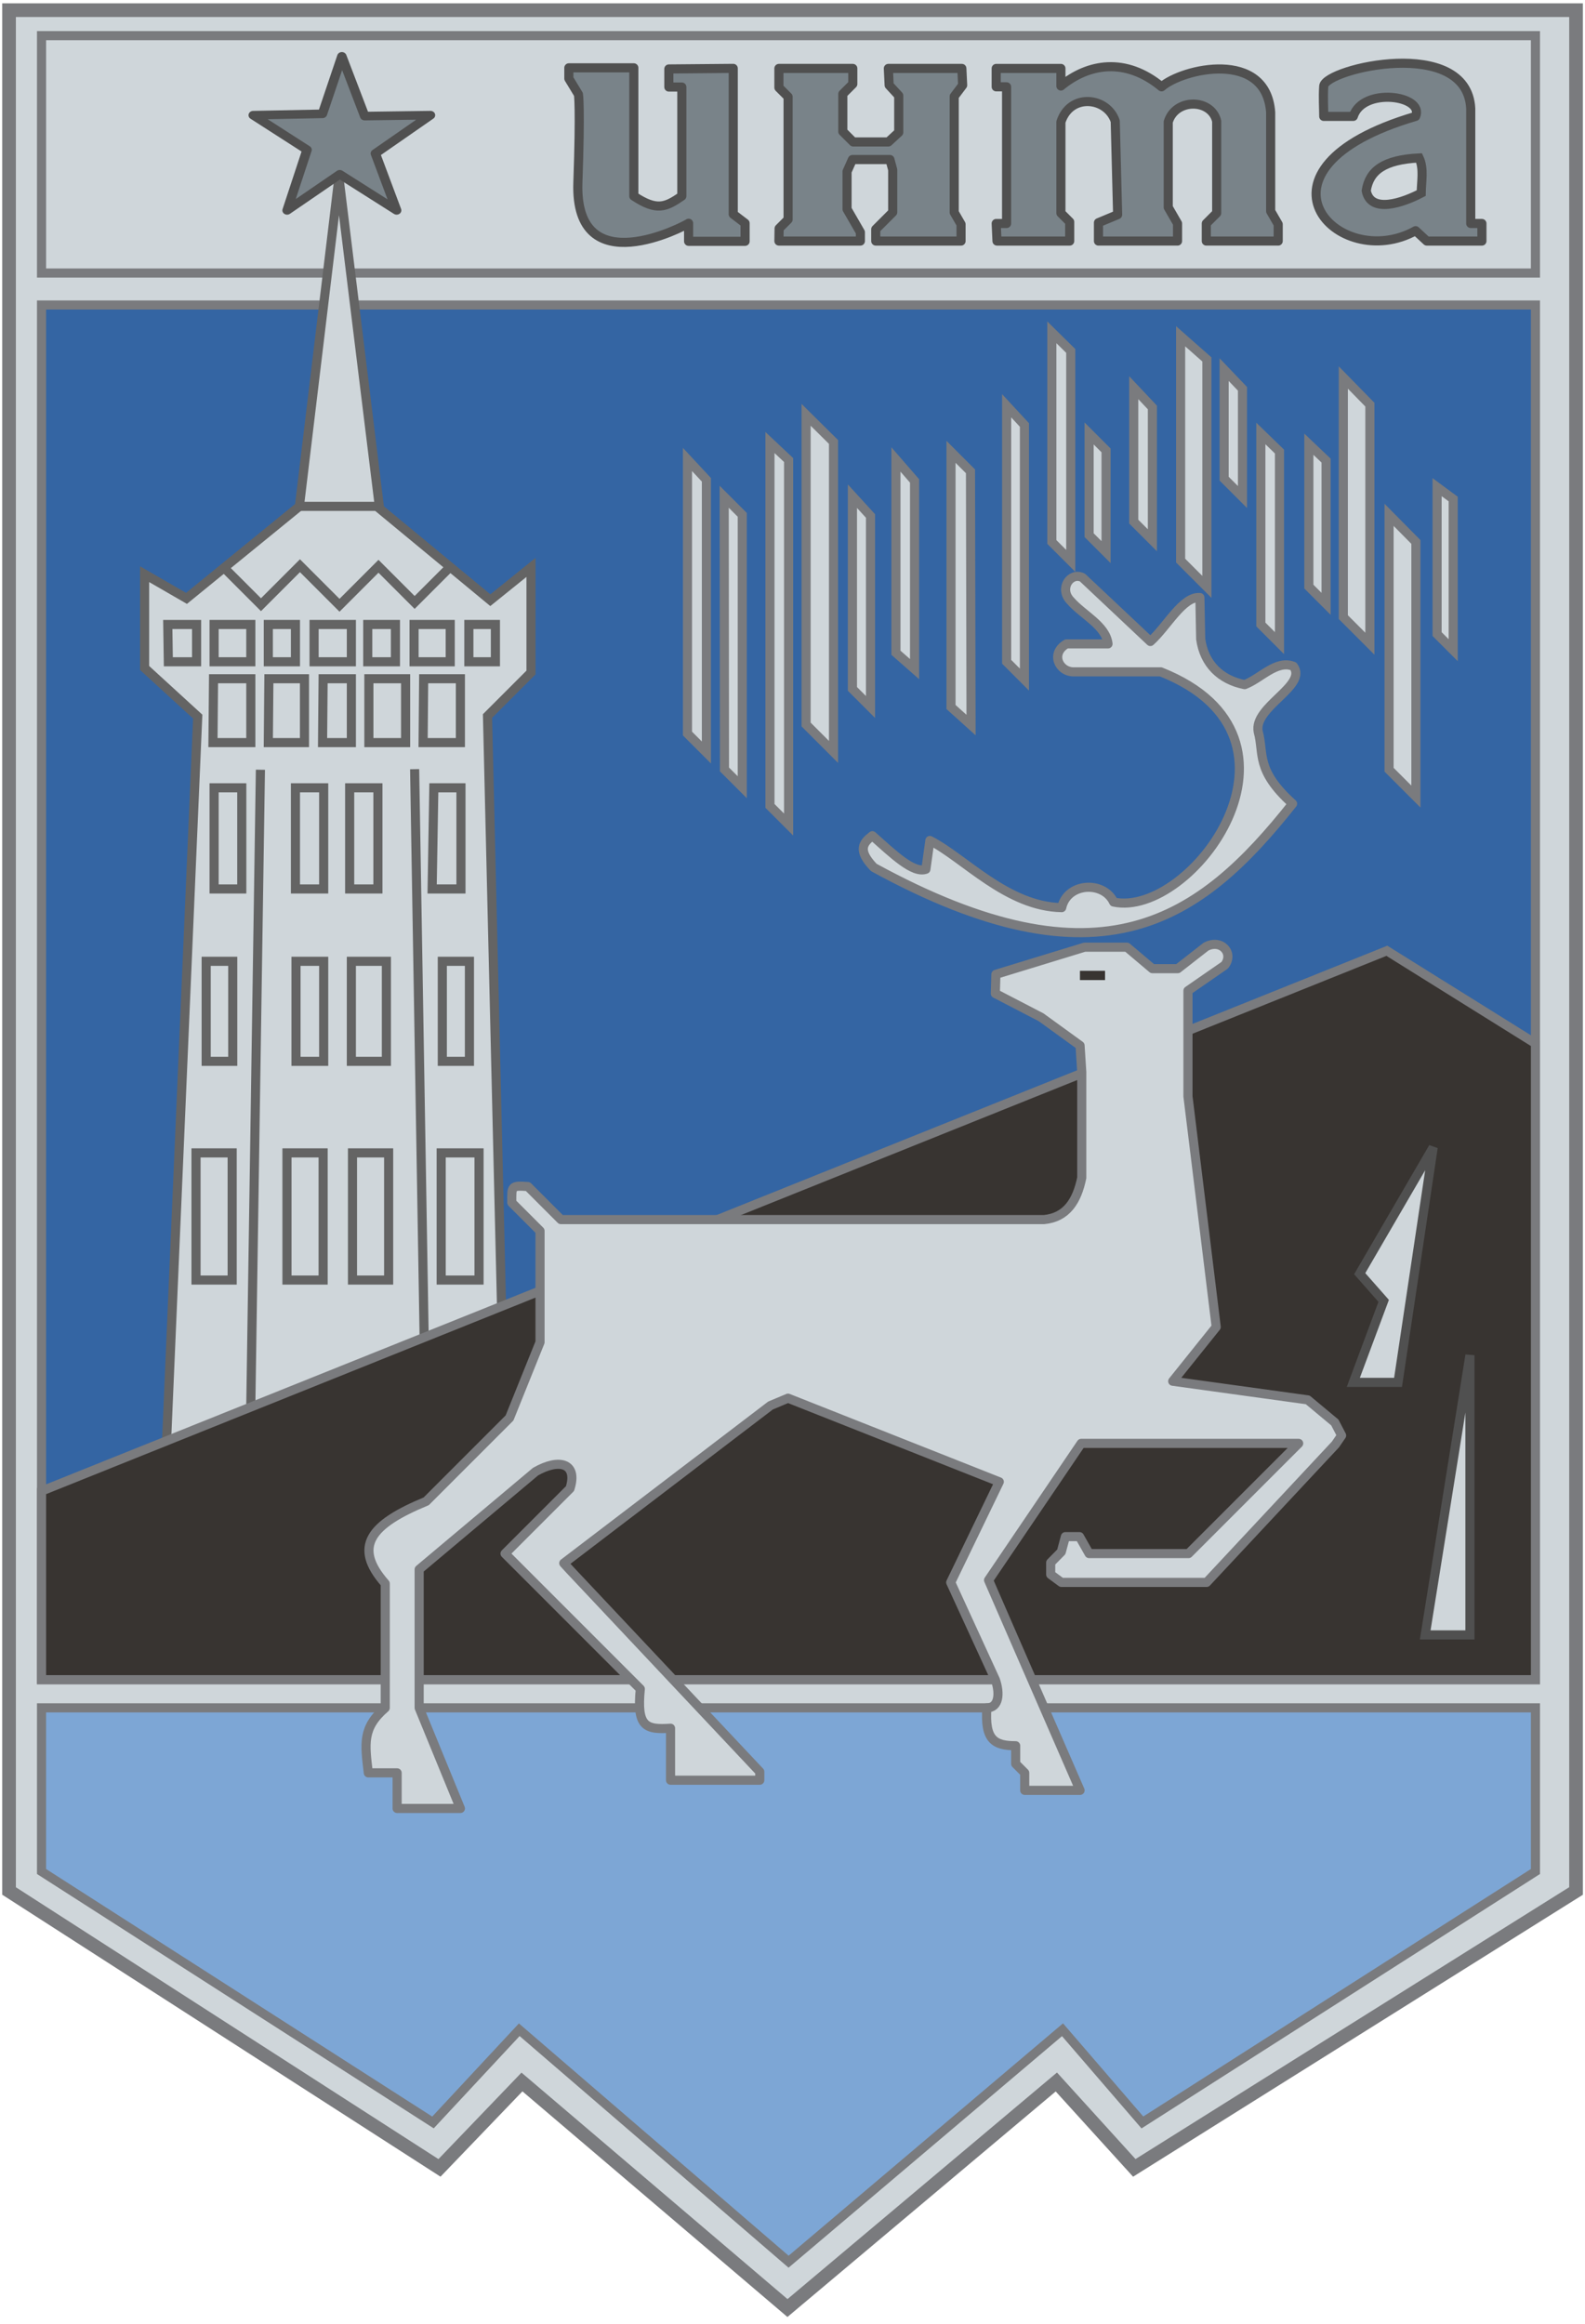 <?xml version="1.0" encoding="UTF-8" standalone="no"?>
<!-- Created with Inkscape (http://www.inkscape.org/) -->

<svg
   xmlns:dc="http://purl.org/dc/elements/1.1/"
   xmlns:cc="http://creativecommons.org/ns#"
   xmlns:rdf="http://www.w3.org/1999/02/22-rdf-syntax-ns#"
   xmlns:svg="http://www.w3.org/2000/svg"
   xmlns="http://www.w3.org/2000/svg"
   xmlns:sodipodi="http://sodipodi.sourceforge.net/DTD/sodipodi-0.dtd"
   xmlns:inkscape="http://www.inkscape.org/namespaces/inkscape"
   id="svg3058"
   version="1.1"
   inkscape:version="0.48.0 r9654"
   width="174"
   height="255"
   sodipodi:docname="Coat_of_Arms_of_Inta_(Komi)_(1982).svg"
   style="display:inline;enable-background:new">
  <defs
     id="defs3062" />
  <sodipodi:namedview
     pagecolor="#ffffff"
     bordercolor="#666666"
     borderopacity="1"
     objecttolerance="10"
     gridtolerance="10"
     guidetolerance="10"
     inkscape:pageopacity="0"
     inkscape:pageshadow="2"
     inkscape:window-width="1280"
     inkscape:window-height="947"
     id="namedview3060"
     showgrid="false"
     inkscape:snap-bbox="true"
     inkscape:bbox-paths="false"
     inkscape:snap-page="false"
     inkscape:snap-grids="true"
     inkscape:snap-to-guides="true"
     showguides="true"
     inkscape:guide-bbox="true"
     inkscape:zoom="2.8506108"
     inkscape:cx="75.454725"
     inkscape:cy="218.94486"
     inkscape:window-x="0"
     inkscape:window-y="24"
     inkscape:window-maximized="1"
     inkscape:current-layer="layer1">
    <sodipodi:guide
       orientation="0,1"
       position="86.447,1.736"
       id="guide3590" />
    <sodipodi:guide
       orientation="0,1"
       position="48.247,17.116"
       id="guide3594" />
    <sodipodi:guide
       orientation="0,1"
       position="124.523,17.116"
       id="guide3596" />
    <sodipodi:guide
       orientation="0,1"
       position="57.301,26.542"
       id="guide3598" />
    <sodipodi:guide
       orientation="0,1"
       position="115.965,26.542"
       id="guide3600" />
    <sodipodi:guide
       orientation="0,1"
       position="0.992,47.502"
       id="guide3602" />
    <sodipodi:guide
       orientation="0,1"
       position="173.018,47.502"
       id="guide3604" />
    <sodipodi:guide
       orientation="1,0"
       position="0.992,253.884"
       id="guide3610" />
    <sodipodi:guide
       orientation="1,0"
       position="173.018,47.502"
       id="guide3614" />
    <sodipodi:guide
       orientation="0,1"
       position="173.018,253.884"
       id="guide3620" />
    <sodipodi:guide
       orientation="0,1"
       position="0.992,253.884"
       id="guide3622" />
    <sodipodi:guide
       orientation="1,0"
       position="4.56,49.638"
       id="guide4414" />
    <sodipodi:guide
       orientation="0,1"
       position="47.534,22.101"
       id="guide4416" />
    <sodipodi:guide
       orientation="1,0"
       position="168.56,49.463"
       id="guide4418" />
    <sodipodi:guide
       orientation="0,1"
       position="57.005,32.274"
       id="guide4422" />
    <sodipodi:guide
       orientation="0,1"
       position="86.571,6.821"
       id="guide4426" />
    <sodipodi:guide
       orientation="0,1"
       position="125.412,22.101"
       id="guide4428" />
    <sodipodi:guide
       orientation="0,1"
       position="116.642,32.274"
       id="guide4430" />
    <sodipodi:guide
       orientation="0,1"
       position="4.56,49.638"
       id="guide4432" />
    <sodipodi:guide
       orientation="0,1"
       position="168.56,49.638"
       id="guide4434" />
    <sodipodi:guide
       orientation="0,1"
       position="4.56,67.595"
       id="guide4436" />
    <sodipodi:guide
       orientation="0,1"
       position="168.56,67.595"
       id="guide4438" />
    <sodipodi:guide
       orientation="0,1"
       position="4.56,251.087"
       id="guide4449" />
    <sodipodi:guide
       orientation="0,1"
       position="168.56,251.087"
       id="guide4451" />
    <sodipodi:guide
       orientation="0,1"
       position="168.56,225.039"
       id="guide4453" />
    <sodipodi:guide
       orientation="0,1"
       position="4.56,225.039"
       id="guide4455" />
    <sodipodi:guide
       orientation="0,1"
       position="4.56,221.531"
       id="guide4478" />
    <sodipodi:guide
       orientation="0,1"
       position="4.56,70.687"
       id="guide4480" />
    <sodipodi:guide
       orientation="0,1"
       position="168.56,221.531"
       id="guide4482" />
    <sodipodi:guide
       orientation="0,1"
       position="168.56,70.687"
       id="guide4484" />
    <sodipodi:guide
       orientation="0,1"
       position="80.597,247.491"
       id="guide3034" />
    <sodipodi:guide
       orientation="0,1"
       position="81.912,228.548"
       id="guide3036" />
    <sodipodi:guide
       orientation="0,1"
       position="18.418,186.475"
       id="guide3889" />
    <sodipodi:guide
       orientation="0,1"
       position="18.48,182.382"
       id="guide3891" />
    <sodipodi:guide
       orientation="0,1"
       position="23.441,180.522"
       id="guide3907" />
    <sodipodi:guide
       orientation="0,1"
       position="23.441,173.514"
       id="guide3909" />
    <sodipodi:guide
       orientation="0,1"
       position="23.503,168.553"
       id="guide3925" />
    <sodipodi:guide
       orientation="0,1"
       position="23.379,157.453"
       id="guide3927" />
    <sodipodi:guide
       orientation="0,1"
       position="22.635,149.515"
       id="guide3941" />
    <sodipodi:guide
       orientation="0,1"
       position="22.573,138.538"
       id="guide3943" />
    <sodipodi:guide
       orientation="0,1"
       position="21.519,128.492"
       id="guide3953" />
    <sodipodi:guide
       orientation="0,1"
       position="21.457,114.539"
       id="guide3955" />
  </sodipodi:namedview>
  <g
     inkscape:groupmode="layer"
     id="layer1"
     inkscape:label="Fon"
     style="display:inline"
     sodipodi:insensitive="true">
    <path
       style="fill:#cfd6da;fill-opacity:1;stroke:#7a7b7e;stroke-width:1.5;stroke-linecap:butt;stroke-linejoin:miter;stroke-miterlimit:4;stroke-opacity:1;stroke-dasharray:none"
       d="m 0.992,1.116 0,206.381 47.254,30.387 9.054,-9.426 29.146,24.805 29.518,-24.805 8.558,9.426 48.495,-30.387 0,-206.381 z"
       id="path3624"
       inkscape:connector-curvature="0"
       sodipodi:nodetypes="cccccccccc" />
  </g>
  <g
     inkscape:groupmode="layer"
     id="layer4"
     inkscape:label="Footer"
     style="display:inline"
     sodipodi:insensitive="true">
    <path
       style="fill:#7da6d5;fill-opacity:1;stroke:#7a7b7e;stroke-width:1px;stroke-linecap:butt;stroke-linejoin:miter;stroke-opacity:1"
       d="m 168.56,187.405 0,17.956 -43.149,27.538 -8.77,-10.173 -30.071,25.452 -29.566,-25.452 -9.472,10.173 -42.973,-27.538 0,-17.956 z"
       id="path4440"
       inkscape:connector-curvature="0"
       sodipodi:nodetypes="cccccccccc" />
  </g>
  <g
     inkscape:groupmode="layer"
     id="layer5"
     inkscape:label="TopBar"
     style="display:inline"
     sodipodi:insensitive="true">
    <path
       style="fill:none;stroke:#7a7b7e;stroke-width:1px;stroke-linecap:butt;stroke-linejoin:miter;stroke-opacity:1"
       d="m 4.56,3.913 0,26.047 164,0 0,-26.047 z"
       id="path4457"
       inkscape:connector-curvature="0" />
  </g>
  <g
     inkscape:groupmode="layer"
     id="layer6"
     inkscape:label="Central"
     style="display:inline"
     sodipodi:insensitive="true">
    <path
       style="opacity:0;fill:#3465a3;fill-opacity:1;stroke:#7a7b7e;stroke-width:1px;stroke-linecap:butt;stroke-linejoin:miter;stroke-opacity:1"
       d="m 4.56,33.469 0,150.845 164,0 0,-150.845 z"
       id="path4507"
       inkscape:connector-curvature="0" />
    <path
       style="fill:#3465a3;fill-opacity:1;stroke:#7a7b7e;stroke-width:1px;stroke-linecap:butt;stroke-linejoin:miter;stroke-opacity:1"
       d="m 4.56,33.469 0,150.845 164,0 0,-150.845 z"
       id="path4537"
       inkscape:connector-curvature="0" />
  </g>
  <g
     inkscape:groupmode="layer"
     id="layer9"
     inkscape:label="Tower"
     style="display:inline"
     sodipodi:insensitive="true">
    <path
       style="fill:#cfd6da;fill-opacity:1;stroke:#646464;stroke-width:1px;stroke-linecap:butt;stroke-linejoin:miter;stroke-opacity:1"
       d="m 18.232,159.375 3.473,-80.742 -5.829,-5.333 0,-10.294 4.598,2.655 12.393,-10.096 4.341,-36.092 4.465,36.34 12.155,10.046 4.465,-3.597 0,11.535 -4.775,4.775 1.55,65.176 z"
       id="path3836"
       inkscape:connector-curvature="0" />
    <path
       style="fill:none;stroke:#646464;stroke-width:1px;stroke-linecap:butt;stroke-linejoin:miter;stroke-opacity:1"
       d="m 32.743,55.564 8.806,0"
       id="path3883"
       inkscape:connector-curvature="0" />
  </g>
  <g
     inkscape:groupmode="layer"
     id="layer14"
     inkscape:label="Windows"
     style="display:inline"
     sodipodi:insensitive="true">
    <path
       style="fill:none;stroke:#646464;stroke-width:1px;stroke-linecap:butt;stroke-linejoin:miter;stroke-opacity:1"
       d="m 24.805,62.51 3.845,3.845 4.279,-4.279 4.341,4.341 4.279,-4.279 3.969,3.969 3.907,-3.907"
       id="path3885"
       inkscape:connector-curvature="0" />
    <path
       style="fill:none;stroke:#646464;stroke-width:1px;stroke-linecap:butt;stroke-linejoin:miter;stroke-opacity:1"
       d="m 18.418,68.525 0.062,4.093 3.101,0 0,-4.093 z"
       id="path3893"
       inkscape:connector-curvature="0" />
    <path
       style="fill:none;stroke:#646464;stroke-width:1px;stroke-linecap:butt;stroke-linejoin:miter;stroke-opacity:1"
       d="m 23.503,68.525 0,4.093 4.031,0 0,-4.093 z"
       id="path3895"
       inkscape:connector-curvature="0" />
    <path
       style="fill:none;stroke:#646464;stroke-width:1px;stroke-linecap:butt;stroke-linejoin:miter;stroke-opacity:1"
       d="m 29.456,68.525 0,4.093 2.977,0 0,-4.093 z"
       id="path3897"
       inkscape:connector-curvature="0" />
    <path
       style="fill:none;stroke:#646464;stroke-width:1px;stroke-linecap:butt;stroke-linejoin:miter;stroke-opacity:1"
       d="m 34.48,68.525 0,4.093 4.093,0 0,-4.093 z"
       id="path3899"
       inkscape:connector-curvature="0" />
    <path
       style="fill:none;stroke:#646464;stroke-width:1px;stroke-linecap:butt;stroke-linejoin:miter;stroke-opacity:1"
       d="m 40.371,68.525 0,4.093 3.039,0 0,-4.093 z"
       id="path3901"
       inkscape:connector-curvature="0" />
    <path
       style="fill:none;stroke:#646464;stroke-width:1px;stroke-linecap:butt;stroke-linejoin:miter;stroke-opacity:1"
       d="m 45.456,68.525 0,4.093 3.969,0 0,-4.093 z"
       id="path3903"
       inkscape:connector-curvature="0" />
    <path
       style="fill:none;stroke:#646464;stroke-width:1px;stroke-linecap:butt;stroke-linejoin:miter;stroke-opacity:1"
       d="m 54.386,68.525 0,4.093 -2.915,0 0,-4.093 z"
       id="path3905"
       inkscape:connector-curvature="0" />
    <path
       style="fill:none;stroke:#646464;stroke-width:1px;stroke-linecap:butt;stroke-linejoin:miter;stroke-opacity:1"
       d="m 23.441,74.478 4.093,0 0,7.008 -4.155,0 z"
       id="path3911"
       inkscape:connector-curvature="0" />
    <path
       style="fill:none;stroke:#646464;stroke-width:1px;stroke-linecap:butt;stroke-linejoin:miter;stroke-opacity:1"
       d="m 29.518,74.478 3.907,0 0,7.008 -3.969,0 z"
       id="path3913"
       inkscape:connector-curvature="0" />
    <path
       style="fill:none;stroke:#646464;stroke-width:1px;stroke-linecap:butt;stroke-linejoin:miter;stroke-opacity:1"
       d="m 35.472,74.478 3.101,0 0,7.008 -3.163,0 z"
       id="path3915"
       inkscape:connector-curvature="0" />
    <path
       style="fill:none;stroke:#646464;stroke-width:1px;stroke-linecap:butt;stroke-linejoin:miter;stroke-opacity:1"
       d="m 40.495,74.478 4.031,0 0,7.008 -4.031,0 z"
       id="path3917"
       inkscape:connector-curvature="0" />
    <path
       style="fill:none;stroke:#646464;stroke-width:1px;stroke-linecap:butt;stroke-linejoin:miter;stroke-opacity:1"
       d="m 46.51,74.478 4.031,0 0,7.008 -4.093,0 z"
       id="path3919"
       inkscape:connector-curvature="0" />
    <path
       style="fill:none;stroke:#646464;stroke-width:1px;stroke-linecap:butt;stroke-linejoin:miter;stroke-opacity:1"
       d="M 28.588,84.463 27.534,154.166"
       id="path3921"
       inkscape:connector-curvature="0" />
    <path
       style="fill:none;stroke:#646464;stroke-width:1px;stroke-linecap:butt;stroke-linejoin:miter;stroke-opacity:1"
       d="m 45.518,84.401 1.054,62.882"
       id="path3923"
       inkscape:connector-curvature="0" />
    <path
       style="fill:none;stroke:#646464;stroke-width:1px;stroke-linecap:butt;stroke-linejoin:miter;stroke-opacity:1"
       d="m 23.503,86.447 0,11.1 3.039,0 0,-11.1 z"
       id="path3931"
       inkscape:connector-curvature="0" />
    <path
       style="fill:none;stroke:#646464;stroke-width:1px;stroke-linecap:butt;stroke-linejoin:miter;stroke-opacity:1"
       d="m 32.433,86.447 0,11.1 3.101,0 0,-11.1 z"
       id="path3933"
       inkscape:connector-curvature="0" />
    <path
       style="fill:none;stroke:#646464;stroke-width:1px;stroke-linecap:butt;stroke-linejoin:miter;stroke-opacity:1"
       d="m 41.487,86.447 0,11.1 -3.101,0 0,-11.1 z"
       id="path3937"
       inkscape:connector-curvature="0" />
    <path
       style="fill:none;stroke:#646464;stroke-width:1px;stroke-linecap:butt;stroke-linejoin:miter;stroke-opacity:1"
       d="m 47.626,86.447 2.977,0 0,11.1 -3.163,0 z"
       id="path3939"
       inkscape:connector-curvature="0" />
    <path
       style="fill:none;stroke:#646464;stroke-width:1px;stroke-linecap:butt;stroke-linejoin:miter;stroke-opacity:1"
       d="m 22.635,105.485 0,10.976 2.915,0 0,-10.976 z"
       id="path3945"
       inkscape:connector-curvature="0" />
    <path
       style="fill:none;stroke:#646464;stroke-width:1px;stroke-linecap:butt;stroke-linejoin:miter;stroke-opacity:1"
       d="m 32.495,105.485 0,10.976 3.039,0 0,-10.976 z"
       id="path3947"
       inkscape:connector-curvature="0" />
    <path
       style="fill:none;stroke:#646464;stroke-width:1px;stroke-linecap:butt;stroke-linejoin:miter;stroke-opacity:1"
       d="m 38.572,105.485 0,10.976 3.845,0 0,-10.976 z"
       id="path3949"
       inkscape:connector-curvature="0" />
    <path
       style="fill:none;stroke:#646464;stroke-width:1px;stroke-linecap:butt;stroke-linejoin:miter;stroke-opacity:1"
       d="m 48.557,105.485 0,10.976 2.977,0 0,-10.976 z"
       id="path3951"
       inkscape:connector-curvature="0" />
    <path
       style="fill:none;stroke:#646464;stroke-width:1px;stroke-linecap:butt;stroke-linejoin:miter;stroke-opacity:1"
       d="m 21.519,126.508 0,13.953 3.969,0 0,-13.953 z"
       id="path3957"
       inkscape:connector-curvature="0" />
    <path
       style="fill:none;stroke:#646464;stroke-width:1px;stroke-linecap:butt;stroke-linejoin:miter;stroke-opacity:1"
       d="m 31.503,126.508 0,13.953 3.969,0 0,-13.953 z"
       id="path3959"
       inkscape:connector-curvature="0" />
    <path
       style="fill:none;stroke:#646464;stroke-width:1px;stroke-linecap:butt;stroke-linejoin:miter;stroke-opacity:1"
       d="m 38.696,126.508 0,13.953 3.969,0 0,-13.953 z"
       id="path3961"
       inkscape:connector-curvature="0" />
    <path
       style="fill:none;stroke:#646464;stroke-width:1px;stroke-linecap:butt;stroke-linejoin:miter;stroke-opacity:1"
       d="m 48.433,126.508 0,13.953 4.155,0 0,-13.953 z"
       id="path3963"
       inkscape:connector-curvature="0" />
  </g>
  <g
     inkscape:groupmode="layer"
     id="layer7"
     inkscape:label="Terecone"
     style="display:inline"
     sodipodi:insensitive="true">
    <path
       style="fill:#383431;fill-opacity:1;stroke:#7a7b7e;stroke-width:1px;stroke-linecap:butt;stroke-linejoin:miter;stroke-opacity:1;enable-background:new"
       d="m 4.56,184.313 0,-20.697 147.688,-59.286 16.312,10.173 0,69.81 z"
       id="path4554"
       inkscape:connector-curvature="0" />
  </g>
  <g
     inkscape:groupmode="layer"
     id="layer13"
     inkscape:label="Linii"
     sodipodi:insensitive="true">
    <path
       style="fill:#cfd6da;fill-opacity:1;stroke:#505050;stroke-width:1px;stroke-linecap:butt;stroke-linejoin:miter;stroke-opacity:1"
       d="m 161.369,179.402 0,-30.695 -4.911,30.695 z"
       id="path3878"
       inkscape:connector-curvature="0"
       sodipodi:nodetypes="cccc" />
    <path
       style="fill:#cfd6da;fill-opacity:1;stroke:#505050;stroke-width:1px;stroke-linecap:butt;stroke-linejoin:miter;stroke-opacity:1"
       d="m 153.476,151.689 3.859,-25.784 -8.068,13.857 2.631,2.982 -3.333,8.945 z"
       id="path3880"
       inkscape:connector-curvature="0" />
  </g>
  <g
     inkscape:groupmode="layer"
     id="layer8"
     inkscape:label="Olen"
     style="display:inline"
     sodipodi:insensitive="true">
    <path
       style="fill:#cfd6da;fill-opacity:1;stroke:#7a7b7e;stroke-width:1;stroke-linecap:butt;stroke-linejoin:round;stroke-miterlimit:4;stroke-opacity:1;stroke-dasharray:none"
       d="m 40.433,194.537 3.163,0 0,3.907 6.946,0 -4.527,-11.038 0,-15.193 12.775,-10.728 c 2.575,-1.477 4.676,-0.965 3.783,1.86 l -7.132,7.132 14.852,14.852 c -0.409,4.115 0.565,4.5 3.318,4.31 l 0,5.705 9.798,0 0,-0.93 -20.837,-22.139 -0.682,-0.744 22.697,-17.302 1.922,-0.806 23.193,9.178 -5.333,11.038 4.899,10.675 c 0.534,1.526 0.39,3.092 -0.93,3.092 -0.245,3.478 0.792,4.159 3.163,4.155 l 0,1.984 0.992,0.992 0,1.922 6.077,0 -10.046,-23.069 10.17,-15.007 23.875,0 -12.093,12.093 -10.914,0 -1.054,-1.86 -1.55,0 -0.448,1.671 -1.165,1.182 0,1.302 1.178,0.868 15.938,0 14.139,-15.131 0.682,-0.992 -0.744,-1.426 -2.977,-2.481 -14.821,-2.046 4.775,-5.953 -3.101,-25.302 0,-11.597 4.031,-2.791 c 1.025,-1.32 -0.365,-2.915 -2.046,-2.046 l -3.101,2.419 -2.791,0 -2.791,-2.357 -4.651,0 -9.736,2.977 -0.062,2.108 5.023,2.605 4.279,3.101 0.186,2.915 0,11.597 c -0.518,2.541 -1.659,4.356 -4.155,4.589 l -53.022,0 -3.628,-3.628 c -1.89,-0.136 -1.767,-0.007 -1.767,1.767 l 3.101,3.101 0,12.217 -3.349,8.31 -9.147,9.147 c -6.163,2.542 -8.061,4.971 -4.496,9.023 l 0,13.643 c -2.54,2.196 -2.234,3.93 -1.86,7.132 z"
       id="path3057"
       inkscape:connector-curvature="0"
       sodipodi:nodetypes="cccccccccccccccccccccccccccccccccccccccccccccccccccccccccccccccccccccc" />
    <rect
       style="fill:#383431;fill-opacity:1;stroke:none"
       id="rect3822"
       width="2.754"
       height="1.018"
       x="118.557"
       y="106.527" />
  </g>
  <g
     inkscape:groupmode="layer"
     id="layer10"
     inkscape:label="Star"
     style="display:inline"
     sodipodi:insensitive="true">
    <path
       sodipodi:type="star"
       style="fill:#798389;fill-opacity:1;fill-rule:evenodd;stroke:#505050;stroke-width:1;stroke-linejoin:round;stroke-miterlimit:4;stroke-opacity:1;stroke-dasharray:none"
       id="path3877"
       sodipodi:sides="5"
       sodipodi:cx="32.123055"
       sodipodi:cy="9.2400255"
       sodipodi:r1="9.8844118"
       sodipodi:r2="3.8159411"
       sodipodi:arg1="0.94238447"
       sodipodi:arg2="1.6297246"
       inkscape:flatsided="false"
       inkscape:rounded="0"
       inkscape:randomized="0"
       d="m 37.934,17.236 -6.035,-4.187 -5.584,4.188 2.117,-7.034 -5.709,-4.017 7.344,-0.16 2.056,-6.671 2.422,6.935 6.979,-0.106 -5.847,4.446 z"
       inkscape:transform-center-x="-0.15157223"
       inkscape:transform-center-y="-0.73609946"
       transform="matrix(1.035,0,0,0.945,4.281,6.795)" />
  </g>
  <g
     inkscape:groupmode="layer"
     id="layer11"
     inkscape:label="Inta"
     style="display:inline"
     sodipodi:insensitive="true">
    <path
       style="fill:#798389;fill-opacity:1;stroke:#505050;stroke-width:1px;stroke-linecap:butt;stroke-linejoin:round;stroke-opacity:1"
       d="m 80.494,7.504 0,16 1.302,0.992 0,1.984 -6.201,0 0,-1.984 c -0.35,0.262 -12.547,6.751 -12.155,-4.465 0.293,-8.367 0.062,-9.674 0.062,-9.674 l -1.054,-1.736 0,-1.178 7.132,0 0,14.077 c 2.507,1.658 3.488,1.23 5.271,0 0,-7.905 0,-11.969 0,-11.969 l -1.426,0 0,-1.984 z"
       id="path3884"
       inkscape:connector-curvature="0"
       sodipodi:nodetypes="ccccccscccccccccc" />
    <path
       style="fill:#798389;fill-opacity:1;stroke:#505050;stroke-width:1px;stroke-linecap:butt;stroke-linejoin:round;stroke-opacity:1"
       d="m 85.508,26.452 8.945,0 0,-0.965 -1.464,-2.535 0,-4.13 0.587,-1.316 4.122,0 0.303,1.13 0,4.659 -1.861,1.861 0,1.296 9.364,0 0,-1.842 -0.751,-1.301 0,-12.731 0.926,-1.228 -0.088,-1.842 -8.068,0 0.088,1.842 1.052,1.14 0,4.034 -1.14,1.052 -3.859,0 -1.14,-1.14 0,-4.122 1.096,-1.096 0,-1.71 -8.112,0 0,2.105 1.009,1.009 0,13.462 -0.987,0.987 z"
       id="path3038"
       inkscape:connector-curvature="0" />
    <path
       style="fill:#798389;fill-opacity:1;stroke:#505050;stroke-width:1px;stroke-linecap:butt;stroke-linejoin:round;stroke-opacity:1"
       d="m 109.45,26.452 7.981,0 0,-2.105 -0.965,-0.965 0,-9.998 c 1.026,-3.197 5.072,-2.75 5.964,-0.088 l 0.263,10.261 -2.105,0.877 0,2.017 8.682,0 0,-1.929 -1.023,-1.771 0,-9.367 c 0.783,-2.635 4.742,-2.567 5.32,-0.088 l 0,10.086 -1.14,1.14 0,1.929 7.893,0 0,-1.842 -0.827,-1.432 0,-10.846 C 138.999,5.402 129.808,7.509 127.517,9.526 123.557,6.253 119.464,6.963 116.466,9.439 l 0,-1.929 -7.104,0 0,2.017 1.14,0 0,14.997 -1.14,0 z"
       id="path3808"
       inkscape:connector-curvature="0"
       sodipodi:nodetypes="cccccccccccccccccccccccccccccc" />
    <path
       style="fill:#798389;fill-opacity:1;stroke:#505050;stroke-width:1px;stroke-linecap:butt;stroke-linejoin:round;stroke-opacity:1"
       d="m 162.684,26.452 0,-1.929 -1.228,0 0,-12.629 c -0.435,-7.981 -15.89,-4.385 -16.137,-2.456 -0.088,1.286 0,2.397 0,3.333 l 3.245,0 c 1.038,-3.26 7.844,-2.298 6.841,0 -19.603,5.763 -8.511,17.295 0,12.541 l 1.228,1.14 c 1.795,0 2.369,0 6.051,0 z"
       id="path3812"
       inkscape:connector-curvature="0"
       sodipodi:nodetypes="ccccccccccc" />
    <path
       style="fill:#d1d8dc;fill-opacity:1;stroke:#505050;stroke-width:1px;stroke-linecap:butt;stroke-linejoin:miter;stroke-opacity:1"
       d="m 156.019,21.19 c -1.976,1.033 -5.54,2.31 -6.036,-0.263 0.346,-2.213 1.956,-3.399 5.807,-3.596 0.549,1.162 0.242,2.59 0.229,3.859 z"
       id="path3818"
       inkscape:connector-curvature="0"
       sodipodi:nodetypes="cccc" />
  </g>
  <g
     inkscape:groupmode="layer"
     id="layer2"
     inkscape:label="Siyanie"
     style="display:inline"
     sodipodi:insensitive="true">
    <path
       style="fill:#cfd6da;fill-opacity:1;stroke:#7a7b7e;stroke-width:1px;stroke-linecap:butt;stroke-linejoin:miter;stroke-opacity:1"
       d="m 75.471,50.417 0,30.077 2.077,2.077 0,-29.922 z"
       id="path3837"
       inkscape:connector-curvature="0" />
    <path
       style="fill:#cfd6da;fill-opacity:1;stroke:#7a7b7e;stroke-width:1px;stroke-linecap:butt;stroke-linejoin:miter;stroke-opacity:1"
       d="m 79.501,54.51 1.984,1.984 0,29.891 -1.953,-1.953 z"
       id="path3839"
       inkscape:connector-curvature="0" />
    <path
       style="fill:#cfd6da;fill-opacity:1;stroke:#7a7b7e;stroke-width:1px;stroke-linecap:butt;stroke-linejoin:miter;stroke-opacity:1"
       d="m 84.525,48.557 0,39.875 2.046,2.046 0,-39.999 z"
       id="path3841"
       inkscape:connector-curvature="0" />
    <path
       style="fill:#cfd6da;fill-opacity:1;stroke:#7a7b7e;stroke-width:1px;stroke-linecap:butt;stroke-linejoin:miter;stroke-opacity:1"
       d="m 88.493,45.518 0,33.983 3.008,3.008 0,-34.014 z"
       id="path3843"
       inkscape:connector-curvature="0" />
    <path
       style="fill:#cfd6da;fill-opacity:1;stroke:#7a7b7e;stroke-width:1px;stroke-linecap:butt;stroke-linejoin:miter;stroke-opacity:1"
       d="m 93.579,54.448 0,21.147 1.984,1.984 0,-20.961 z"
       id="path3845"
       inkscape:connector-curvature="0" />
    <path
       style="fill:#cfd6da;fill-opacity:1;stroke:#7a7b7e;stroke-width:1px;stroke-linecap:butt;stroke-linejoin:miter;stroke-opacity:1"
       d="m 98.354,50.417 0,21.209 2.046,1.798 0,-20.651 z"
       id="path3847"
       inkscape:connector-curvature="0" />
    <path
       style="fill:#cfd6da;fill-opacity:1;stroke:#7a7b7e;stroke-width:1px;stroke-linecap:butt;stroke-linejoin:miter;stroke-opacity:1"
       d="m 106.539,51.719 -2.139,-2.139 0,27.999 2.201,1.984 z"
       id="path3849"
       inkscape:connector-curvature="0" />
    <path
       style="fill:#cfd6da;fill-opacity:1;stroke:#7a7b7e;stroke-width:1px;stroke-linecap:butt;stroke-linejoin:miter;stroke-opacity:1"
       d="m 110.508,44.526 0,28.092 1.953,1.953 0,-27.937 z"
       id="path3851"
       inkscape:connector-curvature="0" />
    <path
       style="fill:#cfd6da;fill-opacity:1;stroke:#7a7b7e;stroke-width:1px;stroke-linecap:butt;stroke-linejoin:miter;stroke-opacity:1"
       d="m 115.469,36.464 0,23.007 2.077,2.077 0,-23.038 z"
       id="path3853"
       inkscape:connector-curvature="0" />
    <path
       style="fill:#cfd6da;fill-opacity:1;stroke:#7a7b7e;stroke-width:1px;stroke-linecap:butt;stroke-linejoin:miter;stroke-opacity:1"
       d="m 119.562,47.564 0,11.162 1.86,1.86 0,-11.162 z"
       id="path3855"
       inkscape:connector-curvature="0" />
    <path
       style="fill:#cfd6da;fill-opacity:1;stroke:#7a7b7e;stroke-width:1px;stroke-linecap:butt;stroke-linejoin:miter;stroke-opacity:1"
       d="m 124.461,42.541 0,14.697 2.046,2.046 0,-14.573 z"
       id="path3857"
       inkscape:connector-curvature="0" />
    <path
       style="fill:#cfd6da;fill-opacity:1;stroke:#7a7b7e;stroke-width:1px;stroke-linecap:butt;stroke-linejoin:miter;stroke-opacity:1"
       d="m 129.608,36.898 0,24.619 2.884,2.884 0,-24.96 z"
       id="path3859"
       inkscape:connector-curvature="0" />
    <path
       style="fill:#cfd6da;fill-opacity:1;stroke:#7a7b7e;stroke-width:1px;stroke-linecap:butt;stroke-linejoin:miter;stroke-opacity:1"
       d="m 134.384,40.557 0,11.969 2.015,2.015 0,-11.876 z"
       id="path3861"
       inkscape:connector-curvature="0" />
    <path
       style="fill:#cfd6da;fill-opacity:1;stroke:#7a7b7e;stroke-width:1px;stroke-linecap:butt;stroke-linejoin:miter;stroke-opacity:1"
       d="m 138.414,47.564 0,20.961 2.046,2.046 0,-21.023 z"
       id="path3863"
       inkscape:connector-curvature="0" />
    <path
       style="fill:#cfd6da;fill-opacity:1;stroke:#7a7b7e;stroke-width:1px;stroke-linecap:butt;stroke-linejoin:miter;stroke-opacity:1"
       d="m 143.686,48.743 0,15.627 1.891,1.891 0,-15.72 z"
       id="path3865"
       inkscape:connector-curvature="0" />
    <path
       style="fill:#cfd6da;fill-opacity:1;stroke:#7a7b7e;stroke-width:1px;stroke-linecap:butt;stroke-linejoin:miter;stroke-opacity:1"
       d="m 147.468,41.425 0,26.294 2.915,2.915 0,-26.232 z"
       id="path3867"
       inkscape:connector-curvature="0" />
    <path
       style="fill:#cfd6da;fill-opacity:1;stroke:#7a7b7e;stroke-width:1px;stroke-linecap:butt;stroke-linejoin:miter;stroke-opacity:1"
       d="m 152.491,56.494 0,27.968 2.946,2.946 0,-27.937 z"
       id="path3869"
       inkscape:connector-curvature="0" />
    <path
       style="fill:#cfd6da;fill-opacity:1;stroke:#7a7b7e;stroke-width:1px;stroke-linecap:butt;stroke-linejoin:miter;stroke-opacity:1"
       d="m 157.763,53.456 0,16.124 1.767,1.767 0,-16.589 z"
       id="path3871"
       inkscape:connector-curvature="0" />
  </g>
  <g
     inkscape:groupmode="layer"
     id="layer12"
     inkscape:label="Roga"
     sodipodi:insensitive="true">
    <path
       style="fill:#cfd6da;fill-opacity:1;stroke:#7a7b7e;stroke-width:1px;stroke-linecap:butt;stroke-linejoin:round;stroke-opacity:1"
       d="m 117.869,73.723 9.559,0 c 18.174,7.199 3.291,27.079 -5.174,25.258 -1.102,-2.353 -5.098,-2.142 -5.701,0.614 -6.007,-0.106 -10.668,-5.432 -14.471,-7.367 l -0.439,3.157 c -1.388,0.487 -3.563,-1.628 -5.876,-3.683 -1.021,0.79 -1.671,1.58 0.16,3.487 24.976,13.655 35.859,5.765 45.97,-6.995 -4.091,-3.694 -3.111,-5.486 -3.771,-7.893 -0.555,-2.748 5.467,-5.057 3.859,-7.191 -1.871,-0.731 -3.566,1.345 -5.35,2.017 -2.66,-0.526 -4.443,-2.28 -4.824,-4.999 l -0.088,-4.56 c -1.9,-0.146 -3.625,3.216 -5.437,4.824 l -7.455,-7.016 c -1.307,-0.641 -2.613,1.199 -1.316,2.543 1.374,1.579 3.888,2.719 4.122,4.736 l -4.56,0 c -1.787,1.04 -0.838,3.07 0.789,3.07 z"
       id="path3874"
       inkscape:connector-curvature="0"
       sodipodi:nodetypes="sccccccccccccccccccs" />
  </g>
</svg>
